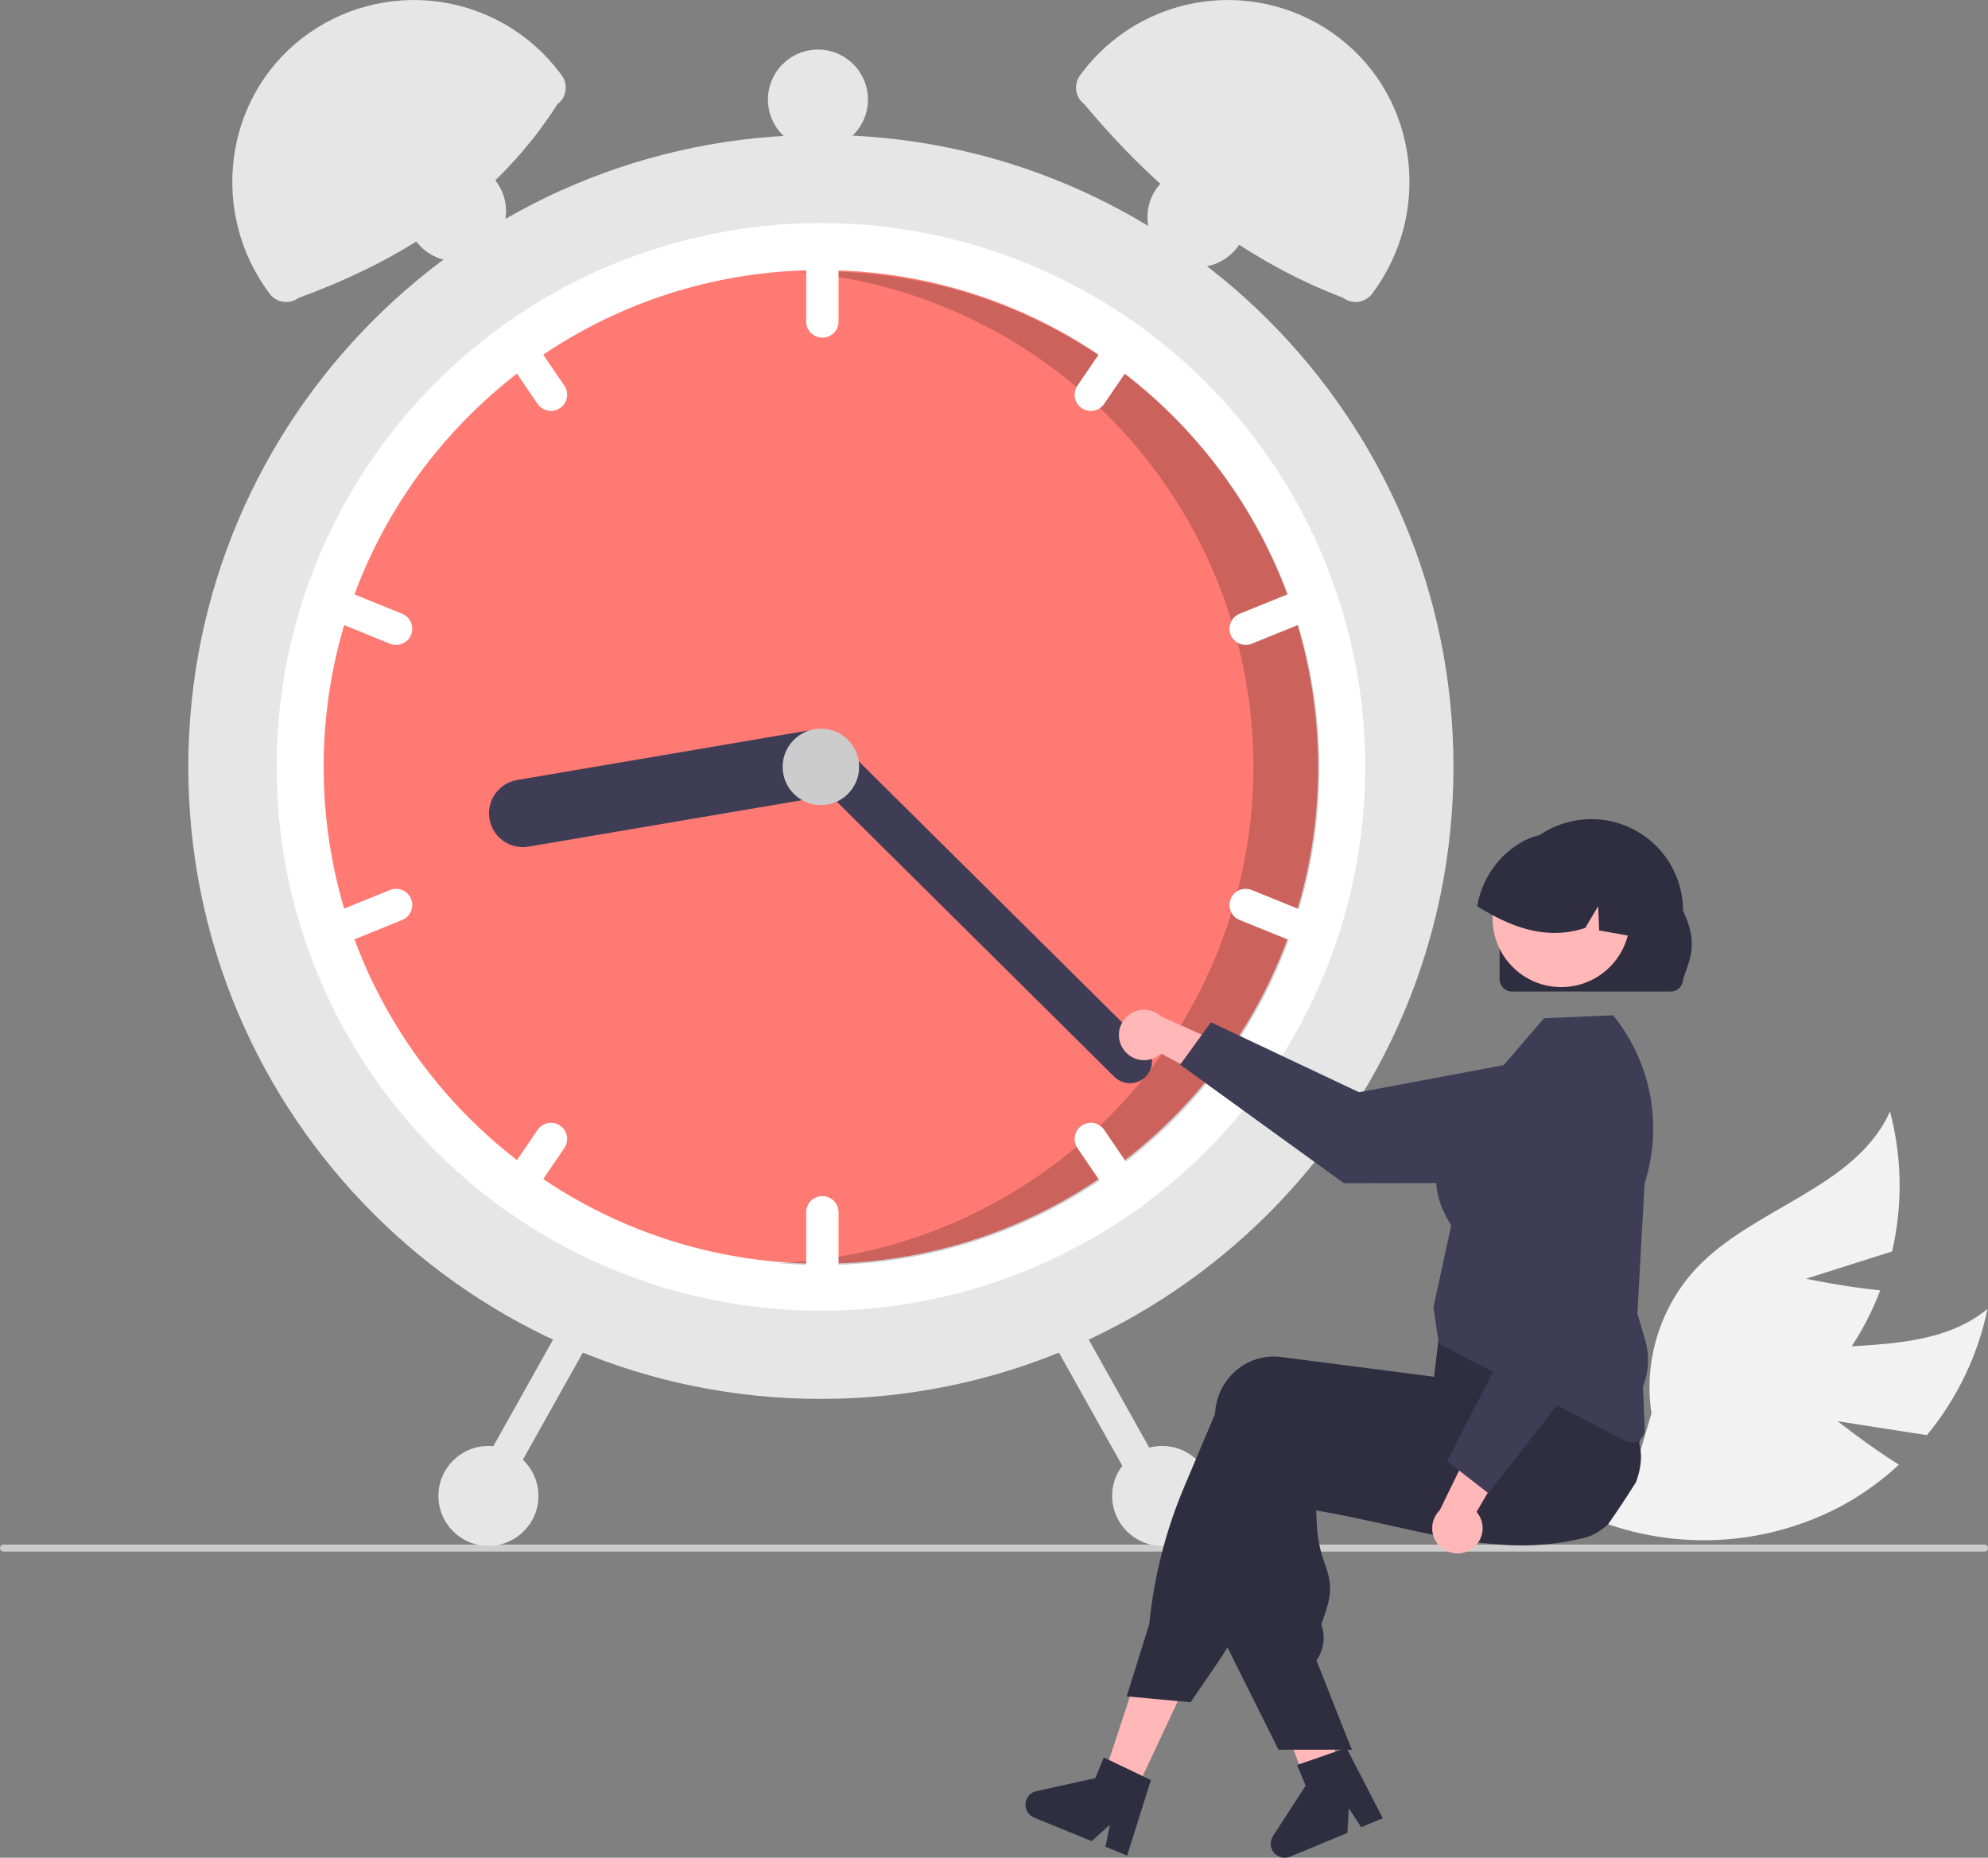 <svg width="213" height="199" viewBox="0 0 213 199" fill="none" xmlns="http://www.w3.org/2000/svg">
<rect x="0" y="0" width="213" height="199" fill="#808080" stroke="none"/>
<g clip-path="url(#clip0_49_135)">
<path d="M196.898 152.241L206.453 153.733C209.688 149.821 211.917 145.179 212.949 140.211C205.961 145.924 195.336 142.888 186.864 146.007C184.229 147 181.851 148.573 179.908 150.609C177.964 152.644 176.503 155.091 175.635 157.767L170.965 162.786C175.192 164.457 179.732 165.194 184.271 164.944C188.811 164.694 193.242 163.465 197.26 161.339C199.502 160.125 201.582 158.633 203.451 156.9C200.108 154.797 196.898 152.241 196.898 152.241Z" fill="#F2F2F2"/>
<path d="M193.506 136.975L202.724 134.053C203.873 129.111 203.796 123.964 202.501 119.058C198.798 127.284 187.932 129.3 181.742 135.866C179.827 137.929 178.401 140.395 177.57 143.083C176.739 145.771 176.524 148.612 176.942 151.394L175.003 157.966C179.532 157.579 183.924 156.216 187.876 153.97C191.827 151.724 195.245 148.65 197.892 144.958C199.357 142.872 200.553 140.61 201.451 138.225C197.52 137.833 193.506 136.975 193.506 136.975Z" fill="#F2F2F2"/>
<path d="M213 165.826C213 165.875 212.991 165.924 212.972 165.969C212.953 166.015 212.925 166.056 212.89 166.091C212.856 166.126 212.814 166.153 212.769 166.172C212.723 166.191 212.674 166.201 212.625 166.2H0.375C0.276 166.2 0.18 166.161 0.11 166.091C0.04 166.02 0 165.925 0 165.826C0 165.726 0.04 165.631 0.11 165.561C0.18 165.49 0.276 165.451 0.375 165.451H212.625C212.674 165.451 212.723 165.46 212.769 165.479C212.814 165.498 212.856 165.526 212.89 165.56C212.925 165.595 212.953 165.637 212.972 165.682C212.991 165.728 213 165.776 213 165.826Z" fill="#CCCCCC"/>
<path d="M87.952 149.85C125.384 149.85 155.729 119.538 155.729 82.147C155.729 44.755 125.384 14.443 87.952 14.443C50.52 14.443 20.175 44.755 20.175 82.147C20.175 119.538 50.52 149.85 87.952 149.85Z" fill="#E6E6E6"/>
<path d="M146.272 82.147C146.279 91.237 144.153 100.202 140.065 108.323C135.977 116.445 130.041 123.496 122.733 128.912C122.244 129.278 121.746 129.633 121.245 129.98C111.472 136.766 99.854 140.403 87.952 140.403C76.05 140.403 64.432 136.766 54.659 129.98C54.158 129.633 53.66 129.278 53.171 128.912C45.868 123.492 39.935 116.439 35.848 108.319C31.761 100.198 29.632 91.236 29.632 82.147C29.632 73.058 31.761 64.095 35.848 55.974C39.935 47.854 45.868 40.802 53.171 35.381C53.66 35.016 54.158 34.66 54.659 34.313C64.432 27.527 76.05 23.89 87.952 23.89C99.854 23.89 111.472 27.527 121.245 34.313C121.746 34.66 122.244 35.016 122.733 35.381C130.041 40.797 135.977 47.848 140.065 55.97C144.153 64.091 146.279 73.056 146.272 82.147Z" fill="white"/>
<path d="M87.952 135.365C117.376 135.365 141.228 111.538 141.228 82.147C141.228 52.755 117.376 28.928 87.952 28.928C58.529 28.928 34.676 52.755 34.676 82.147C34.676 111.538 58.529 135.365 87.952 135.365Z" fill="#FF7A73"/>
<path opacity="0.2" d="M88.091 29.077C87.283 29.077 86.481 29.099 85.682 29.134C99.147 30.316 111.659 36.567 120.683 46.62C129.707 56.672 134.568 69.776 134.281 83.275C133.994 96.775 128.581 109.66 119.138 119.322C109.695 128.983 96.929 134.698 83.426 135.308C84.963 135.441 86.519 135.514 88.091 135.514C102.221 135.514 115.772 129.907 125.763 119.926C135.754 109.946 141.367 96.41 141.367 82.296C141.367 68.181 135.754 54.645 125.763 44.665C115.772 34.684 102.221 29.077 88.091 29.077V29.077Z" fill="black"/>
<path d="M88.11 25.15C87.65 25.151 87.209 25.333 86.884 25.658C86.559 25.983 86.376 26.422 86.376 26.882V34.439C86.376 34.898 86.558 35.339 86.884 35.664C87.209 35.989 87.65 36.171 88.11 36.171C88.569 36.171 89.01 35.989 89.336 35.664C89.661 35.339 89.843 34.898 89.843 34.439V26.882C89.843 26.422 89.66 25.983 89.335 25.658C89.01 25.333 88.569 25.151 88.11 25.15Z" fill="white"/>
<path d="M122.733 35.381C122.244 35.016 121.746 34.66 121.245 34.313C120.944 34.294 120.643 34.353 120.372 34.485C120.101 34.617 119.87 34.817 119.7 35.066L115.441 41.31C115.182 41.69 115.085 42.157 115.171 42.608C115.257 43.059 115.518 43.458 115.898 43.716C116.278 43.975 116.745 44.072 117.197 43.986C117.649 43.901 118.048 43.639 118.307 43.26L122.566 37.015C122.728 36.778 122.828 36.505 122.857 36.219C122.886 35.934 122.843 35.645 122.733 35.381Z" fill="white"/>
<path d="M142.082 63.854C141.997 63.644 141.87 63.452 141.711 63.29C141.551 63.128 141.361 63 141.151 62.911C140.941 62.823 140.716 62.777 140.489 62.775C140.262 62.774 140.036 62.817 139.825 62.903L132.814 65.747C132.389 65.92 132.049 66.255 131.871 66.678C131.692 67.1 131.689 67.577 131.862 68.002C132.035 68.427 132.37 68.767 132.793 68.945C133.217 69.124 133.693 69.128 134.119 68.955L141.13 66.112C141.556 65.938 141.895 65.603 142.073 65.179C142.252 64.756 142.255 64.28 142.082 63.854Z" fill="white"/>
<path d="M60.463 41.31L56.204 35.066C56.034 34.817 55.803 34.617 55.532 34.485C55.261 34.353 54.96 34.294 54.659 34.313C54.158 34.66 53.66 35.016 53.171 35.381C53.061 35.645 53.018 35.934 53.047 36.219C53.076 36.505 53.176 36.778 53.338 37.015L57.597 43.26C57.856 43.639 58.255 43.901 58.707 43.986C59.159 44.072 59.626 43.975 60.006 43.716C60.386 43.458 60.647 43.059 60.733 42.608C60.819 42.157 60.722 41.69 60.463 41.31Z" fill="white"/>
<path d="M43.09 65.747L36.079 62.903C35.653 62.73 35.176 62.734 34.752 62.912C34.329 63.091 33.993 63.43 33.82 63.856C33.647 64.281 33.651 64.758 33.829 65.181C34.008 65.604 34.348 65.939 34.774 66.112L41.785 68.956C42.211 69.128 42.688 69.124 43.111 68.946C43.534 68.767 43.869 68.428 44.042 68.002C44.215 67.577 44.212 67.101 44.033 66.678C43.855 66.255 43.515 65.92 43.09 65.747V65.747Z" fill="white"/>
<path d="M88.11 128.122C87.65 128.123 87.209 128.306 86.884 128.63C86.559 128.955 86.376 129.395 86.376 129.854V137.412C86.376 137.871 86.558 138.311 86.884 138.636C87.209 138.961 87.65 139.144 88.11 139.144C88.569 139.144 89.01 138.961 89.336 138.636C89.661 138.311 89.843 137.871 89.843 137.412V129.854C89.843 129.395 89.66 128.955 89.335 128.63C89.01 128.306 88.569 128.123 88.11 128.122Z" fill="white"/>
<path d="M122.566 127.278L118.307 121.034C118.178 120.846 118.015 120.685 117.824 120.56C117.634 120.435 117.421 120.349 117.197 120.307C116.973 120.265 116.744 120.267 116.521 120.313C116.298 120.359 116.086 120.449 115.898 120.577C115.71 120.705 115.549 120.869 115.424 121.059C115.299 121.249 115.213 121.462 115.171 121.685C115.128 121.909 115.13 122.138 115.177 122.361C115.223 122.584 115.313 122.795 115.441 122.983L119.7 129.227C119.87 129.476 120.101 129.676 120.372 129.808C120.643 129.94 120.944 129.999 121.245 129.98C121.746 129.633 122.244 129.278 122.733 128.912C122.843 128.648 122.886 128.359 122.857 128.074C122.828 127.789 122.728 127.515 122.566 127.278Z" fill="white"/>
<path d="M141.13 98.181L134.119 95.338C133.693 95.165 133.216 95.168 132.793 95.347C132.369 95.525 132.034 95.865 131.861 96.29C131.688 96.716 131.691 97.192 131.87 97.616C132.049 98.039 132.388 98.374 132.814 98.546L139.825 101.39C140.251 101.562 140.728 101.559 141.151 101.38C141.575 101.201 141.909 100.862 142.082 100.437C142.255 100.012 142.252 99.535 142.074 99.112C141.895 98.689 141.556 98.354 141.13 98.181V98.181Z" fill="white"/>
<path d="M60.006 120.577C59.626 120.319 59.158 120.222 58.707 120.307C58.255 120.393 57.856 120.654 57.597 121.034L53.338 127.278C53.176 127.515 53.076 127.789 53.047 128.074C53.018 128.36 53.061 128.648 53.171 128.912C53.66 129.278 54.158 129.634 54.659 129.98C54.96 130 55.261 129.94 55.532 129.808C55.803 129.676 56.034 129.476 56.204 129.227L60.463 122.983C60.591 122.795 60.681 122.584 60.727 122.361C60.774 122.138 60.776 121.909 60.733 121.685C60.691 121.462 60.605 121.249 60.48 121.059C60.355 120.869 60.194 120.705 60.006 120.577Z" fill="white"/>
<path d="M44.042 96.289C43.956 96.078 43.83 95.887 43.67 95.725C43.51 95.563 43.32 95.434 43.111 95.346C42.901 95.258 42.676 95.212 42.449 95.21C42.221 95.209 41.995 95.252 41.785 95.338L34.774 98.181C34.348 98.355 34.009 98.689 33.83 99.112C33.652 99.535 33.649 100.012 33.822 100.437C33.995 100.862 34.33 101.202 34.753 101.38C35.176 101.559 35.653 101.563 36.079 101.39L43.09 98.547C43.515 98.373 43.854 98.037 44.033 97.614C44.211 97.191 44.214 96.715 44.042 96.289Z" fill="white"/>
<path d="M90.359 81.287C90.519 82.234 90.297 83.205 89.741 83.988C89.185 84.772 88.341 85.302 87.393 85.465L56.626 90.692C56.157 90.772 55.676 90.759 55.212 90.653C54.748 90.547 54.309 90.351 53.921 90.076C53.532 89.801 53.202 89.452 52.949 89.049C52.696 88.647 52.524 88.198 52.444 87.729C52.364 87.261 52.378 86.781 52.484 86.317C52.589 85.853 52.786 85.415 53.061 85.027C53.337 84.639 53.686 84.309 54.089 84.056C54.492 83.803 54.941 83.632 55.41 83.552L86.177 78.324C87.125 78.164 88.097 78.386 88.882 78.942C89.665 79.497 90.197 80.341 90.359 81.287Z" fill="#3F3D56"/>
<path d="M122.741 115.338C122.299 115.782 121.699 116.033 121.072 116.035C120.445 116.037 119.843 115.791 119.397 115.351L86.277 82.526C85.832 82.085 85.582 81.485 85.579 80.859C85.577 80.233 85.824 79.632 86.265 79.188C86.707 78.743 87.307 78.492 87.933 78.489C88.56 78.487 89.162 78.732 89.607 79.173L122.728 111.998C123.172 112.439 123.423 113.039 123.426 113.665C123.428 114.291 123.182 114.893 122.741 115.338Z" fill="#3F3D56"/>
<path d="M87.952 86.24C90.215 86.24 92.05 84.408 92.05 82.147C92.05 79.886 90.215 78.053 87.952 78.053C85.689 78.053 83.854 79.886 83.854 82.147C83.854 84.408 85.689 86.24 87.952 86.24Z" fill="#CCCCCC"/>
<path d="M59.724 11.162C53.433 21.041 43.835 27.597 31.998 31.904C31.765 32.079 31.498 32.206 31.215 32.279C30.932 32.351 30.637 32.367 30.348 32.325C30.059 32.284 29.781 32.186 29.529 32.037C29.278 31.888 29.058 31.691 28.883 31.457C22.454 22.882 23.905 10.626 32.391 4.073C34.443 2.492 36.788 1.333 39.292 0.665C41.795 -0.004 44.407 -0.169 46.975 0.179C49.543 0.527 52.016 1.381 54.251 2.691C56.486 4.002 58.438 5.742 59.993 7.813L60.171 8.05C60.346 8.283 60.474 8.549 60.546 8.832C60.618 9.115 60.634 9.409 60.593 9.698C60.551 9.987 60.453 10.265 60.304 10.516C60.155 10.767 59.958 10.986 59.724 11.162Z" fill="#E6E6E6"/>
<path d="M115.911 7.813C117.467 5.742 119.419 4.002 121.653 2.691C123.888 1.381 126.361 0.527 128.929 0.179C131.497 -0.169 134.109 -0.004 136.612 0.665C139.116 1.333 141.461 2.492 143.513 4.073C151.999 10.626 153.45 22.882 147.021 31.457C146.846 31.691 146.626 31.888 146.375 32.037C146.123 32.186 145.845 32.284 145.556 32.325C145.267 32.367 144.972 32.351 144.689 32.279C144.406 32.206 144.14 32.079 143.906 31.904C132.917 27.702 123.906 20.429 116.18 11.162C115.708 10.808 115.395 10.282 115.311 9.698C115.228 9.115 115.379 8.522 115.733 8.05L115.911 7.813Z" fill="#E6E6E6"/>
<path d="M113.154 140.802C112.753 141.027 112.458 141.402 112.333 141.844C112.208 142.285 112.264 142.759 112.487 143.16L122.494 161.022C122.718 161.422 123.093 161.718 123.536 161.842C123.978 161.967 124.452 161.911 124.853 161.687C125.254 161.463 125.55 161.088 125.675 160.646C125.8 160.204 125.744 159.731 125.52 159.33L115.513 141.468C115.288 141.068 114.913 140.773 114.471 140.648C114.029 140.524 113.555 140.579 113.154 140.802Z" fill="#E6E6E6"/>
<path d="M60.391 141.468L50.384 159.33C50.16 159.731 50.104 160.204 50.229 160.646C50.354 161.088 50.65 161.463 51.051 161.687C51.452 161.911 51.926 161.967 52.369 161.842C52.811 161.717 53.186 161.422 53.41 161.022L63.417 143.16C63.528 142.961 63.599 142.743 63.626 142.517C63.653 142.291 63.635 142.062 63.573 141.843C63.511 141.624 63.406 141.419 63.265 141.241C63.124 141.062 62.95 140.913 62.751 140.802C62.552 140.691 62.333 140.62 62.107 140.593C61.881 140.567 61.652 140.585 61.433 140.647C61.214 140.709 61.009 140.813 60.83 140.954C60.651 141.095 60.502 141.27 60.391 141.468H60.391Z" fill="#E6E6E6"/>
<path d="M124.52 165.595C127.48 165.595 129.879 163.198 129.879 160.242C129.879 157.285 127.48 154.888 124.52 154.888C121.56 154.888 119.161 157.285 119.161 160.242C119.161 163.198 121.56 165.595 124.52 165.595Z" fill="#E6E6E6"/>
<path d="M128.303 28.614C131.263 28.614 133.662 26.217 133.662 23.26C133.662 20.304 131.263 17.907 128.303 17.907C125.343 17.907 122.944 20.304 122.944 23.26C122.944 26.217 125.343 28.614 128.303 28.614Z" fill="#E6E6E6"/>
<path d="M87.637 16.018C90.597 16.018 92.996 13.621 92.996 10.664C92.996 7.708 90.597 5.311 87.637 5.311C84.677 5.311 82.278 7.708 82.278 10.664C82.278 13.621 84.677 16.018 87.637 16.018Z" fill="#E6E6E6"/>
<path d="M48.862 27.984C51.822 27.984 54.221 25.587 54.221 22.631C54.221 19.674 51.822 17.277 48.862 17.277C45.902 17.277 43.503 19.674 43.503 22.631C43.503 25.587 45.902 27.984 48.862 27.984Z" fill="#E6E6E6"/>
<path d="M52.33 165.595C55.289 165.595 57.689 163.198 57.689 160.242C57.689 157.285 55.289 154.888 52.33 154.888C49.37 154.888 46.971 157.285 46.971 160.242C46.971 163.198 49.37 165.595 52.33 165.595Z" fill="#E6E6E6"/>
<path d="M120.316 112.327C120.528 112.657 120.809 112.938 121.14 113.148C121.472 113.358 121.845 113.493 122.234 113.543C122.623 113.593 123.019 113.558 123.393 113.439C123.767 113.32 124.11 113.121 124.399 112.855L132.808 117.356L132.357 112.424L124.441 108.906C123.962 108.452 123.332 108.188 122.672 108.166C122.011 108.144 121.366 108.365 120.857 108.787C120.349 109.208 120.013 109.802 119.913 110.454C119.814 111.107 119.957 111.773 120.316 112.327H120.316Z" fill="#FFB7B7"/>
<path d="M126.444 114.048L129.739 109.504L145.615 117.001L165.37 113.298C166.346 113.115 167.351 113.149 168.313 113.398C169.275 113.646 170.17 114.103 170.935 114.736C171.701 115.369 172.317 116.163 172.74 117.061C173.164 117.958 173.385 118.938 173.387 119.931C173.388 121.723 172.677 123.443 171.411 124.713C170.144 125.983 168.425 126.699 166.631 126.704L143.991 126.746L126.444 114.048Z" fill="#3F3D56"/>
<path d="M121.368 192.529L118.034 190.937L122.614 177.016L127.534 179.367L121.368 192.529Z" fill="#FFB7B7"/>
<path d="M143.721 190.285C143.478 190.437 143.236 190.586 142.991 190.735C142.504 191.034 142.011 191.327 141.519 191.616C141.272 191.76 141.022 191.905 140.774 192.047V192.054L140.76 192.056L140.755 192.059L140.378 192.152L139.837 190.723L139.587 190.065L139.234 189.133L138.588 187.428L135.183 178.45L140.476 177.146L140.674 177.956H140.677L140.774 178.357L142.624 185.848L143.001 187.379L143.013 187.425L143.241 188.34L143.437 189.133L143.655 190.019L143.721 190.285Z" fill="#FFB7B7"/>
<path d="M175.292 158.756C174.956 159.294 174.613 159.83 174.268 160.361C173.626 161.349 172.968 162.323 172.292 163.282C172.292 163.284 172.289 163.284 172.287 163.287C171.892 163.652 171.457 163.969 170.989 164.233C170.969 164.248 170.947 164.258 170.928 164.27C170.583 164.46 170.216 164.607 169.835 164.708C169.698 164.742 169.559 164.777 169.421 164.811C168.927 164.928 168.437 165.028 167.95 165.117C167.083 165.271 166.225 165.381 165.373 165.449C165.305 165.457 165.236 165.461 165.167 165.466C161.663 165.723 158.251 165.31 154.69 164.632C152.932 164.299 151.137 163.901 149.278 163.487C148.671 163.35 148.061 163.216 147.444 163.081C147.397 163.071 147.348 163.059 147.299 163.049C146.418 162.856 145.521 162.665 144.603 162.477C143.447 162.24 142.254 162.01 141.015 161.792L141.103 163.536C141.177 164.878 141.456 166.201 141.931 167.458C142.46 169.004 142.879 170.227 141.995 172.774L141.569 174.007C141.789 174.619 141.865 175.274 141.79 175.92C141.715 176.567 141.491 177.187 141.135 177.732L141.049 177.862L144.603 186.843L144.833 187.425H143.013L140.775 187.427H136.981L131.508 176.458L131.246 175.934V175.908L131.812 154.827C131.819 154.641 131.834 154.453 131.858 154.267C131.958 153.422 132.225 152.605 132.644 151.864C133.064 151.123 133.626 150.473 134.3 149.951C134.945 149.448 135.684 149.077 136.474 148.861C137.264 148.645 138.089 148.589 138.902 148.694L140.775 148.936L144.603 149.43L147.299 149.78L147.353 149.788L155.305 150.815L155.876 148.491L155.981 148.452L159.329 147.226L170.908 142.987L170.937 142.977L171.699 142.698L171.79 142.845C171.817 142.889 171.844 142.933 171.868 142.977C172.621 144.325 173.234 145.746 173.697 147.219C174.477 149.624 175.119 152.072 175.62 154.551C175.642 154.658 175.662 154.756 175.679 154.844L175.686 154.871C175.693 154.913 175.698 154.94 175.701 154.947C175.968 156.058 175.782 157.413 175.292 158.756Z" fill="#2F2E41"/>
<path d="M175.78 150.987C175.744 150.831 175.697 150.672 175.648 150.517C175.259 149.35 174.806 148.205 174.291 147.088C173.713 145.815 173.02 144.453 172.195 142.978C171.796 142.263 171.366 141.52 170.907 140.749C170.677 140.363 170.437 139.969 170.189 139.567C170.18 139.549 170.169 139.531 170.157 139.514L170.086 139.396L158.63 140.928L154.364 141.498L154.109 143.621L154.048 144.147C154.045 144.147 154.045 144.147 154.048 144.15L153.876 145.583V145.586L153.649 147.479L153.629 147.477L147.298 146.657L140.774 145.813L137.269 145.361C136.457 145.255 135.632 145.312 134.842 145.527C134.052 145.743 133.313 146.114 132.668 146.618C131.994 147.139 131.432 147.79 131.012 148.53C130.593 149.271 130.326 150.088 130.226 150.933C130.204 151.105 130.189 151.281 130.182 151.454L126.876 159.28C124.897 163.961 123.637 168.912 123.138 173.968L120.714 181.711L121.059 181.743L126.197 182.22L127.554 182.347L130.542 177.99C130.882 177.494 131.206 176.982 131.507 176.459C132.003 175.604 132.444 174.718 132.827 173.807L139.29 158.444C139.789 158.529 140.284 158.611 140.774 158.688C143.039 159.055 145.214 159.355 147.298 159.586C154.075 160.342 159.943 160.401 165.166 159.76C166.633 159.581 168.051 159.346 169.42 159.055C169.922 158.95 170.418 158.837 170.907 158.715C171.022 158.688 171.135 158.661 171.247 158.632C172.259 158.371 173.19 157.861 173.954 157.148C174.717 156.435 175.29 155.543 175.619 154.552C176.012 153.403 176.068 152.166 175.78 150.987Z" fill="#2F2E41"/>
<path d="M122.433 190.256L118.826 188.529L118.26 188.258L117.356 190.474L111.047 191.861C110.736 191.929 110.454 192.096 110.243 192.335C110.032 192.575 109.904 192.876 109.877 193.194C109.849 193.511 109.924 193.83 110.091 194.102C110.258 194.374 110.507 194.586 110.803 194.706L116.967 197.219L118.924 195.46L118.444 197.82L120.765 198.767L123.31 190.677L122.433 190.256Z" fill="#2F2E41"/>
<path d="M144.603 186.843L144.833 187.425H144.603V186.843Z" fill="#2F2E41"/>
<path d="M143.346 187.549L139.567 188.858L138.973 189.062L139.892 191.272L136.387 196.692C136.213 196.96 136.13 197.276 136.149 197.595C136.168 197.913 136.289 198.217 136.493 198.462C136.698 198.707 136.975 198.88 137.285 198.957C137.595 199.033 137.922 199.008 138.217 198.886L144.366 196.339L144.518 193.713L145.84 195.728L148.156 194.769L144.266 187.232L143.346 187.549Z" fill="#2F2E41"/>
<path d="M174.838 154.532C174.613 154.531 174.392 154.476 174.194 154.372L154.247 143.961L154.016 143.018L153.582 140.035L153.588 140.007L155.485 131.271C155.45 131.196 155.378 131.073 155.296 130.934C154.449 129.501 151.871 125.138 156.79 119.131L165.426 109.074L172.839 108.755L172.923 108.862C174.905 111.346 176.242 114.282 176.814 117.407C177.387 120.533 177.177 123.751 176.205 126.776L175.433 140.7L176.261 143.512C176.745 145.164 176.665 146.93 176.033 148.532L176.223 153.086C176.23 153.272 176.2 153.458 176.134 153.633C176.068 153.808 175.967 153.967 175.838 154.102C175.708 154.237 175.553 154.345 175.381 154.419C175.21 154.492 175.025 154.531 174.838 154.532L174.838 154.532Z" fill="#3F3D56"/>
<path d="M157.535 166.014C157.873 165.815 158.163 165.544 158.385 165.221C158.607 164.897 158.755 164.529 158.819 164.142C158.883 163.755 158.861 163.359 158.755 162.982C158.649 162.604 158.461 162.255 158.206 161.957L163.001 153.719L158.051 153.997L154.256 161.778C153.785 162.241 153.5 162.86 153.455 163.518C153.41 164.177 153.608 164.829 154.012 165.351C154.416 165.873 154.998 166.229 155.648 166.352C156.297 166.474 156.969 166.354 157.535 166.014L157.535 166.014Z" fill="#FFB7B7"/>
<path d="M159.471 159.958L155.039 156.51L163.092 140.922L160.074 121.071C159.925 120.09 159.994 119.088 160.276 118.136C160.558 117.185 161.047 116.307 161.707 115.565C162.367 114.823 163.182 114.235 164.095 113.844C165.008 113.452 165.996 113.266 166.989 113.299C168.782 113.36 170.478 114.129 171.705 115.437C172.931 116.746 173.588 118.487 173.531 120.279L172.785 142.881L159.471 159.958Z" fill="#3F3D56"/>
<path d="M160.672 104.895V97.568C160.67 94.964 161.704 92.466 163.546 90.624C165.388 88.781 167.887 87.746 170.494 87.744C173.101 87.742 175.601 88.775 177.446 90.615C179.29 92.455 180.327 94.951 180.329 97.555V97.568C182.061 101.174 180.977 102.888 180.329 104.895C180.328 105.244 180.189 105.579 179.942 105.826C179.694 106.073 179.359 106.212 179.009 106.213H161.992C161.642 106.212 161.307 106.073 161.059 105.826C160.812 105.579 160.673 105.244 160.672 104.895Z" fill="#2F2E41"/>
<path d="M167.278 105.737C171.341 105.737 174.635 102.446 174.635 98.388C174.635 94.329 171.341 91.039 167.278 91.039C163.215 91.039 159.921 94.329 159.921 98.388C159.921 102.446 163.215 105.737 167.278 105.737Z" fill="#FFB7B7"/>
<path d="M174.977 100.314C174.91 100.304 174.844 100.29 174.777 100.279C173.63 100.076 172.482 99.876 171.338 99.669L171.233 97.079L169.846 99.399C166.685 100.447 163.726 99.855 160.943 98.547C160.025 98.112 159.135 97.622 158.276 97.079C158.51 95.646 159.061 94.284 159.89 93.091C160.719 91.899 161.804 90.906 163.066 90.187C163.172 90.127 163.273 90.075 163.379 90.022C163.379 90.022 163.38 90.022 163.38 90.022C163.381 90.022 163.381 90.021 163.381 90.021C163.382 90.021 163.382 90.02 163.382 90.02C163.382 90.019 163.382 90.019 163.382 90.019C163.561 89.934 163.744 89.854 163.926 89.78C165.355 89.222 166.913 89.081 168.418 89.373C169.924 89.665 171.316 90.377 172.433 91.428C174.679 93.57 175.69 97.107 174.977 100.314Z" fill="#2F2E41"/>
</g>
<defs>
<clipPath id="clip0_49_135">
<rect width="213" height="199" fill="white"/>
</clipPath>
</defs>
</svg>
